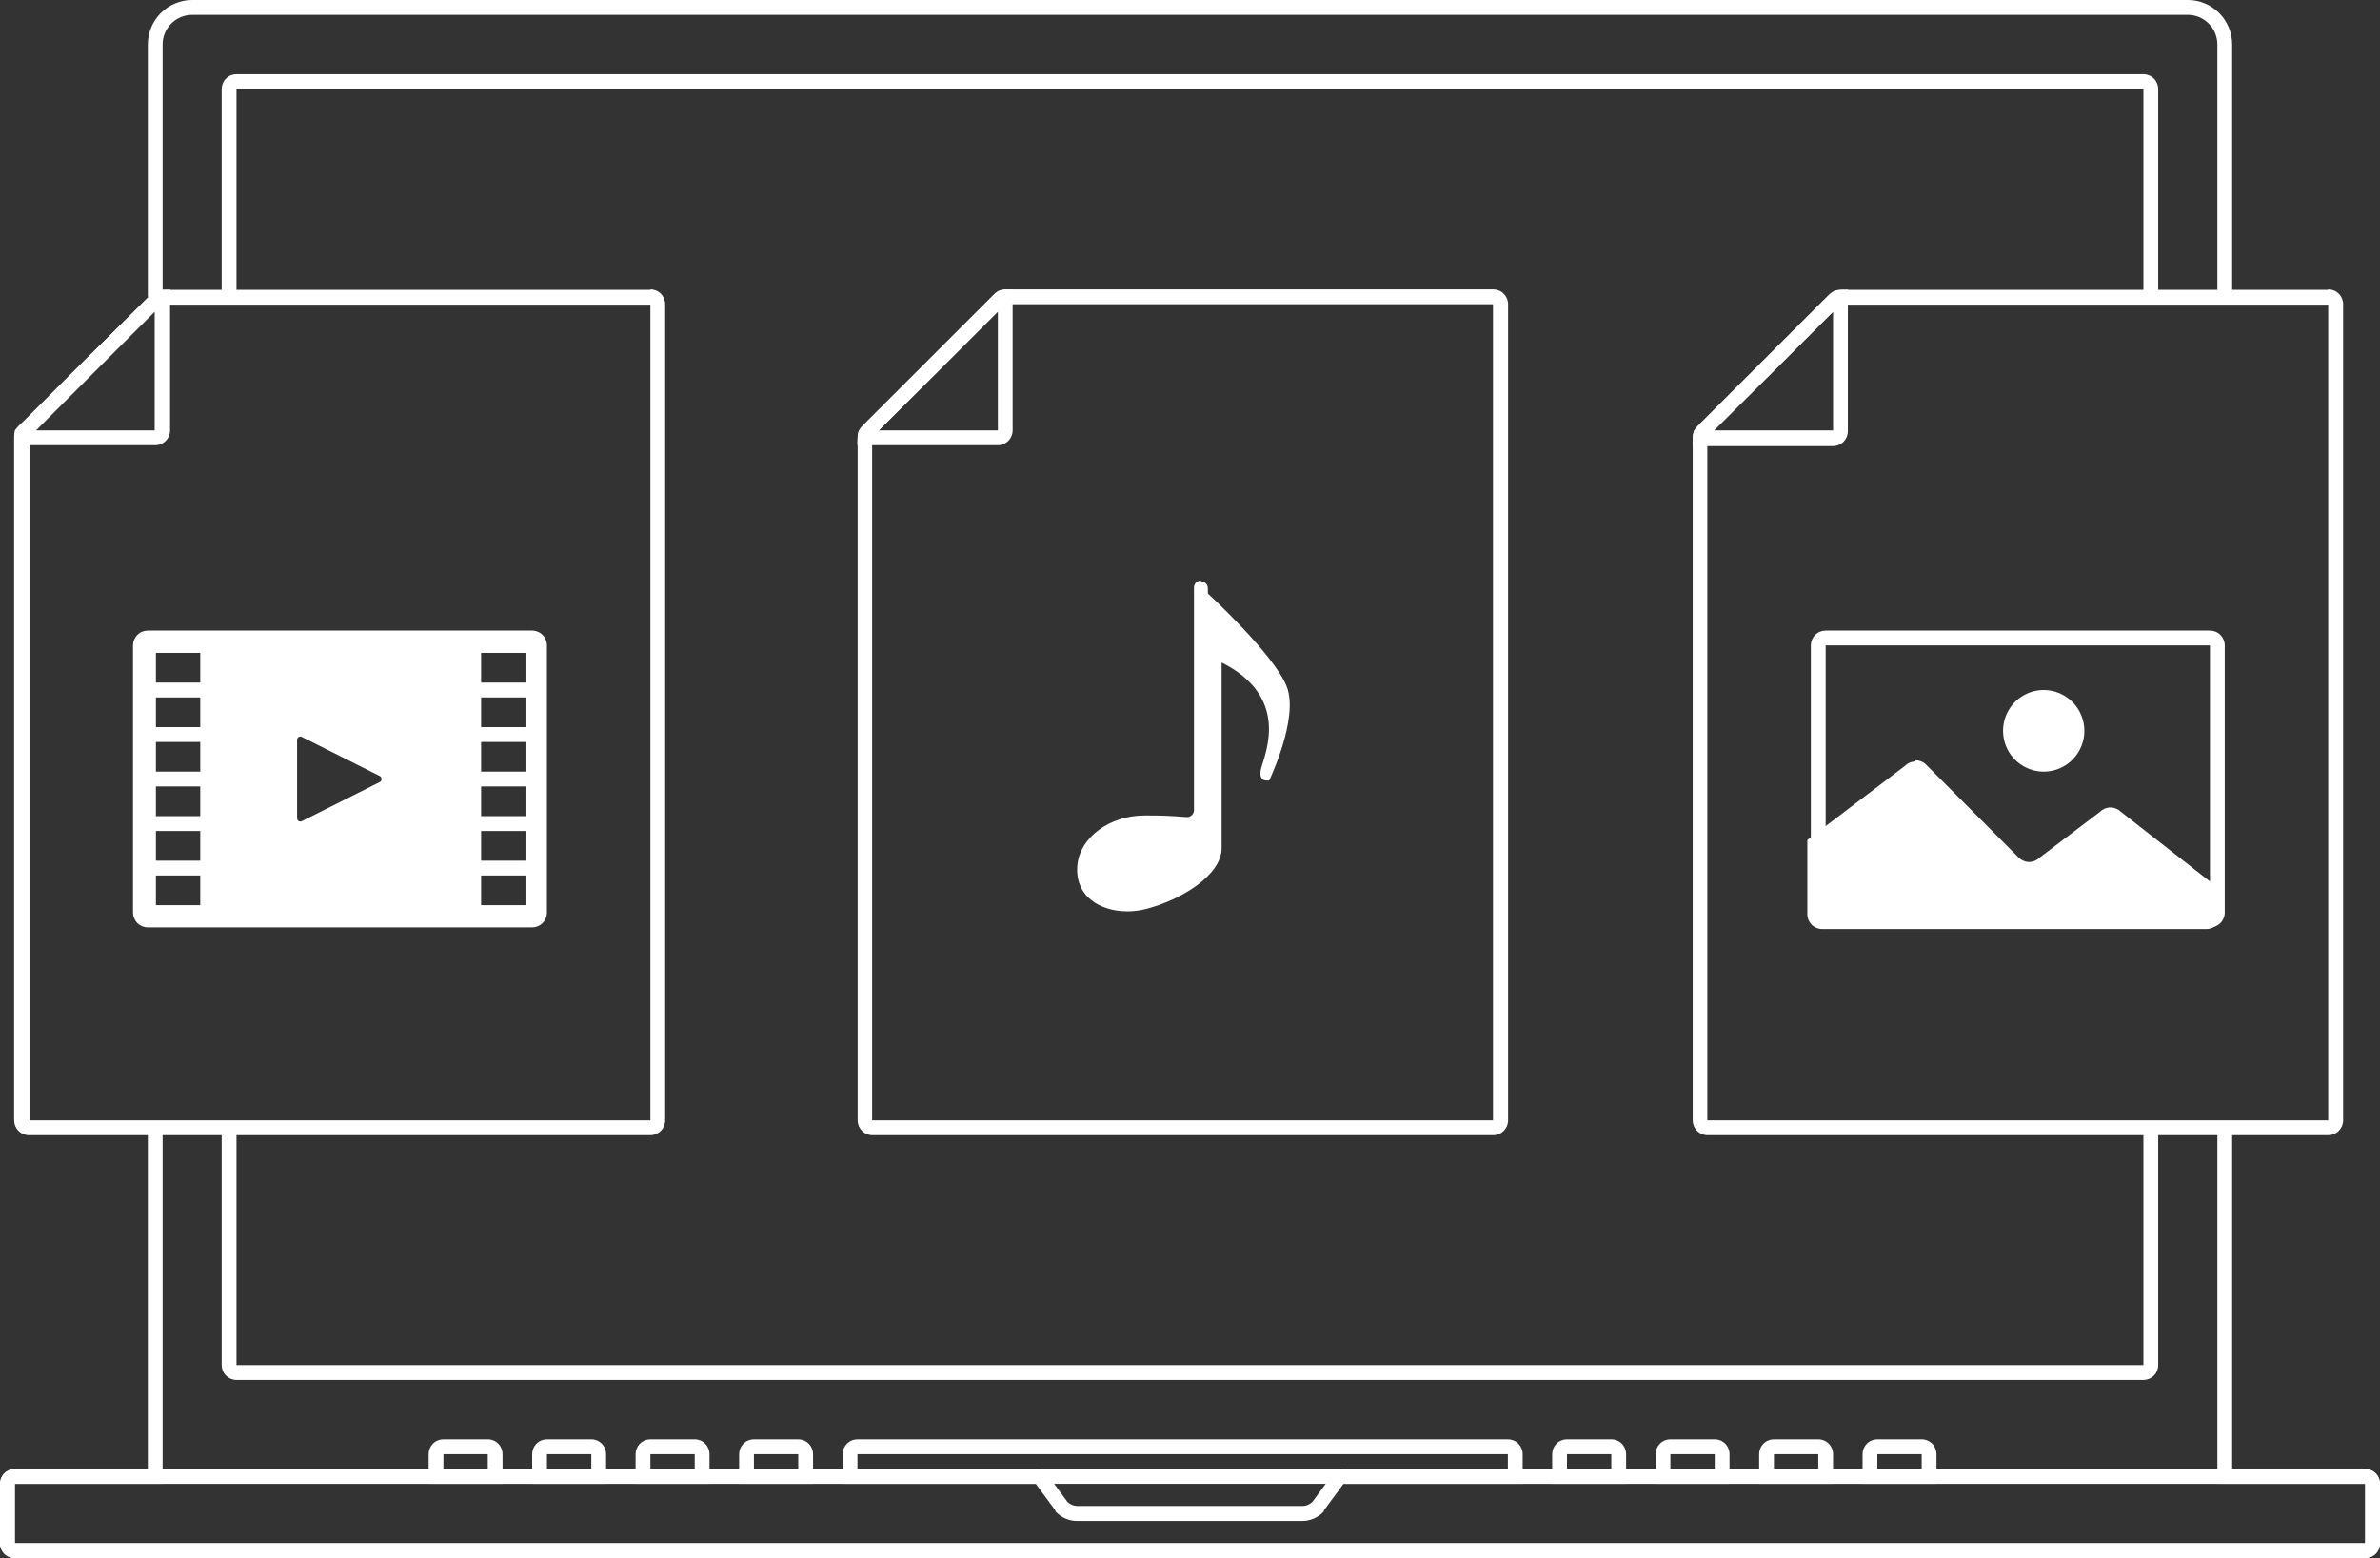 <svg width="197" height="129" viewBox="0 0 197 129" version="1.1" xmlns="http://www.w3.org/2000/svg" xmlns:xlink="http://www.w3.org/1999/xlink">
<rect x="0" y="0" width="197" height="129" fill="#333333" stroke="none"/>
<title>internet for home</title>
<desc>Created using Figma</desc>
<g id="Canvas" transform="translate(-9373 -1385)">
<g id="internet for home">
<g id="Layer 2">
<g id="Layer 1">
<g id="Vector">
<use xlink:href="#path0_fill" transform="translate(9373 1506.63)" fill="#FFFFFF"/>
</g>
<g id="Vector">
<use xlink:href="#path1_fill" transform="translate(9513.11 1408.96)" fill="#FFFFFF"/>
</g>
<g id="Vector">
<use xlink:href="#path2_fill" transform="translate(9513.1 1408.96)" fill="#FFFFFF"/>
</g>
<g id="Vector">
<use xlink:href="#path3_fill" transform="translate(9522.89 1437.21)" fill="#FFFFFF"/>
</g>
<g id="Vector">
<use xlink:href="#path4_fill" transform="translate(9523.5 1448.55)" fill="#FFFFFF"/>
</g>
<g id="Vector">
<use xlink:href="#path5_fill" transform="translate(9522.6 1447.95)" fill="#FFFFFF"/>
</g>
<g id="Vector">
<use xlink:href="#path6_fill" transform="translate(9539.41 1442.74)" fill="#FFFFFF"/>
</g>
<g id="Vector">
<use xlink:href="#path7_fill" transform="translate(9538.8 1442.13)" fill="#FFFFFF"/>
</g>
<g id="Vector">
<use xlink:href="#path8_fill" transform="translate(9373 1385)" fill="#FFFFFF"/>
</g>
<g id="Vector">
<use xlink:href="#path9_stroke" transform="translate(9384.62 1507.24)" fill="#FFFFFF"/>
</g>
<g id="Vector">
<use xlink:href="#path10_fill" transform="translate(9391.35 1391.14)" fill="#FFFFFF"/>
</g>
<g id="Vector">
<use xlink:href="#path11_fill" transform="translate(9408.48 1504.17)" fill="#FFFFFF"/>
</g>
<g id="Vector">
<use xlink:href="#path11_fill" transform="translate(9417.05 1504.17)" fill="#FFFFFF"/>
</g>
<g id="Vector">
<use xlink:href="#path11_fill" transform="translate(9425.61 1504.17)" fill="#FFFFFF"/>
</g>
<g id="Vector">
<use xlink:href="#path11_fill" transform="translate(9434.18 1504.17)" fill="#FFFFFF"/>
</g>
<g id="Vector">
<use xlink:href="#path11_fill" transform="translate(9501.48 1504.17)" fill="#FFFFFF"/>
</g>
<g id="Vector">
<use xlink:href="#path11_fill" transform="translate(9510.04 1504.17)" fill="#FFFFFF"/>
</g>
<g id="Vector">
<use xlink:href="#path11_fill" transform="translate(9518.61 1504.17)" fill="#FFFFFF"/>
</g>
<g id="Vector">
<use xlink:href="#path11_fill" transform="translate(9527.17 1504.17)" fill="#FFFFFF"/>
</g>
<g id="Vector">
<use xlink:href="#path12_fill" transform="translate(9442.75 1504.17)" fill="#FFFFFF"/>
</g>
<g id="Vector">
<use xlink:href="#path13_fill" transform="translate(9374.17 1408.96)" fill="#FFFFFF"/>
</g>
<g id="Vector">
<use xlink:href="#path14_fill" transform="translate(9374.19 1408.96)" fill="#FFFFFF"/>
</g>
<g id="Vector">
<use xlink:href="#path15_fill" transform="translate(9384.62 1437.83)" fill="#FFFFFF"/>
</g>
<g id="Vector">
<use xlink:href="#path16_fill" transform="translate(9384.01 1437.21)" fill="#FFFFFF"/>
</g>
<g id="Vector">
<use xlink:href="#path17_fill" transform="translate(9443.99 1408.96)" fill="#FFFFFF"/>
</g>
<g id="Vector">
<use xlink:href="#path18_fill" transform="translate(9443.97 1408.96)" fill="#FFFFFF"/>
</g>
<g id="Vector">
<use xlink:href="#path19_fill" transform="translate(9462.72 1434.39)" fill="#FFFFFF"/>
</g>
<g id="Vector">
<use xlink:href="#path20_fill" transform="translate(9462.16 1433.07)" fill="#FFFFFF"/>
</g>
</g>
</g>
</g>
</g>
<defs>
<path id="path0_fill" d="M 195.776 1.229L 195.776 6.143L 1.224 6.143L 1.224 1.229L 85.738 1.229L 87.365 3.44L 87.365 3.514L 87.426 3.575C 87.883 4.037 88.504 4.297 89.152 4.3L 107.787 4.3C 108.435 4.297 109.056 4.037 109.512 3.575L 109.574 3.514L 109.574 3.44L 111.201 1.229L 195.776 1.229ZM 195.776 2.05347e-05L 111.238 2.05347e-05C 111.077 -0.001 110.917 0.03 110.768 0.091C 110.619 0.152 110.483 0.242 110.369 0.356L 108.644 2.703C 108.529 2.817 108.394 2.907 108.245 2.968C 108.096 3.029 107.936 3.06 107.775 3.059L 89.213 3.059C 89.052 3.06 88.892 3.029 88.743 2.968C 88.594 2.907 88.458 2.817 88.344 2.703L 86.619 0.356C 86.504 0.242 86.369 0.152 86.22 0.091C 86.071 0.03 85.911 -0.001 85.75 2.05347e-05L 1.224 2.05347e-05C 0.899 2.05347e-05 0.588 0.129 0.358 0.36C 0.129 0.59 3.31127e-16 0.903 0 1.229L 2.37733e-16 6.143C 4.16032e-16 6.469 0.129 6.781 0.358 7.012C 0.588 7.242 0.899 7.371 1.224 7.371L 195.776 7.371C 196.101 7.371 196.412 7.242 196.642 7.012C 196.871 6.781 197 6.469 197 6.143L 197 1.229C 197 0.903 196.871 0.59 196.642 0.36C 196.412 0.129 196.101 2.05347e-05 195.776 2.05347e-05Z"/>
<path id="path1_fill" d="M 52.603 1.229L 52.603 68.8L 1.211 68.8L 1.211 12.212L 6.718 6.757L 12.212 1.265L 52.59 1.265L 52.603 1.229ZM 52.59 0.037L 12.212 0.037C 12.05 0.036 11.891 0.067 11.742 0.128C 11.593 0.189 11.457 0.279 11.343 0.393L 5.849 5.885L 0.355 11.377C 0.241 11.491 0.152 11.627 0.091 11.777C 0.03 11.927 -0.001 12.087 2.30655e-05 12.249L 2.30655e-05 68.8C 2.30655e-05 69.126 0.129 69.438 0.358 69.669C 0.588 69.899 0.899 70.029 1.224 70.029L 52.615 70.029C 52.939 70.029 53.251 69.899 53.48 69.669C 53.71 69.438 53.839 69.126 53.839 68.8L 53.839 1.229C 53.839 0.903 53.71 0.59 53.48 0.36C 53.251 0.129 52.939 0 52.615 0L 52.59 0.037Z"/>
<path id="path2_fill" d="M 11.629 1.843L 11.629 11.671L 1.779 11.671L 11.629 1.843ZM 12.767 0.025C 12.426 0.013 12.084 0.046 11.751 0.123C 11.456 0.314 11.185 0.541 10.944 0.799L 0.788 10.947C 0.527 11.183 0.297 11.451 0.103 11.745C 0.02 12.149 -0.013 12.562 0.005 12.974L 11.629 12.974C 11.953 12.974 12.265 12.844 12.494 12.614C 12.724 12.383 12.852 12.071 12.852 11.745L 12.852 0L 12.767 0.025Z"/>
<path id="path3_fill" d="M 33.037 1.229L 33.037 23.343L 1.224 23.343L 1.224 1.229L 33.037 1.229ZM 33.037 0L 1.224 0C 0.899 0 0.588 0.129 0.358 0.36C 0.129 0.59 0 0.903 0 1.229L 0 23.343C 0 23.669 0.129 23.981 0.358 24.212C 0.588 24.442 0.899 24.571 1.224 24.571L 33.037 24.571C 33.362 24.571 33.673 24.442 33.903 24.212C 34.132 23.981 34.261 23.669 34.261 23.343L 34.261 1.229C 34.261 0.903 34.132 0.59 33.903 0.36C 33.673 0.129 33.362 0 33.037 0Z"/>
<path id="path4_fill" d="M 0.612 12.617C 0.45 12.617 0.294 12.553 0.179 12.438C 0.064 12.322 0 12.166 0 12.003L 0 6.167L 7.843 0.233C 7.907 0.162 7.984 0.105 8.07 0.065C 8.156 0.025 8.25 0.003 8.345 -5.62395e-07C 8.425 0 8.504 0.017 8.578 0.049C 8.651 0.08 8.718 0.126 8.773 0.184L 16.445 7.887C 16.789 8.233 17.256 8.426 17.742 8.426C 18.229 8.426 18.695 8.233 19.039 7.887L 23.934 4.202C 23.997 4.131 24.074 4.073 24.16 4.033C 24.247 3.993 24.34 3.971 24.435 3.968C 24.515 3.969 24.595 3.985 24.668 4.017C 24.742 4.049 24.808 4.095 24.864 4.153L 33.037 10.455L 33.037 12.003C 33.037 12.166 32.973 12.322 32.858 12.438C 32.743 12.553 32.588 12.617 32.425 12.617L 0.612 12.617Z"/>
<path id="path5_fill" d="M 9.238 1.216L 16.91 8.919C 17.356 9.369 17.958 9.627 18.59 9.641C 19.222 9.655 19.834 9.423 20.3 8.993L 25.194 5.246L 25.267 5.246L 33.111 11.389L 33.111 12.617L 1.297 12.617L 1.297 7.077L 8.896 1.327L 8.957 1.327L 9.238 1.216ZM 8.957 0.098C 8.796 0.097 8.636 0.128 8.487 0.19C 8.338 0.251 8.202 0.341 8.088 0.455L 2.6139e-06 6.597L 2.6139e-06 12.74C 2.6139e-06 13.066 0.129 13.379 0.358 13.609C 0.588 13.839 0.899 13.969 1.224 13.969L 33.037 13.969C 33.362 13.969 33.673 13.839 33.903 13.609C 34.132 13.379 34.261 13.066 34.261 12.74L 34.261 10.762L 25.953 4.263C 25.723 4.034 25.413 3.906 25.09 3.906C 24.767 3.906 24.457 4.034 24.227 4.263L 19.223 8.059C 18.994 8.288 18.683 8.417 18.36 8.417C 18.037 8.417 17.727 8.288 17.497 8.059L 9.826 0.356C 9.711 0.242 9.576 0.152 9.427 0.091C 9.277 0.03 9.118 -0.001 8.957 2.25968e-05L 8.957 0.098Z"/>
<path id="path6_fill" d="M 2.753 5.529C 4.274 5.529 5.506 4.291 5.506 2.764C 5.506 1.238 4.274 0 2.753 0C 1.233 0 0 1.238 0 2.764C 0 4.291 1.233 5.529 2.753 5.529Z"/>
<path id="path7_fill" d="M 3.365 1.229C 3.788 1.229 4.202 1.355 4.555 1.591C 4.907 1.827 5.181 2.163 5.343 2.556C 5.505 2.949 5.548 3.381 5.465 3.798C 5.382 4.215 5.179 4.598 4.879 4.899C 4.58 5.2 4.198 5.404 3.783 5.487C 3.367 5.57 2.937 5.528 2.545 5.365C 2.154 5.202 1.82 4.927 1.584 4.573C 1.349 4.219 1.224 3.804 1.224 3.379C 1.224 2.808 1.449 2.261 1.851 1.858C 2.252 1.455 2.797 1.229 3.365 1.229ZM 3.365 0C 2.699 0 2.049 0.198 1.495 0.569C 0.942 0.941 0.511 1.468 0.256 2.086C 0.001 2.703 -0.065 3.382 0.065 4.038C 0.194 4.693 0.515 5.295 0.986 5.768C 1.456 6.24 2.056 6.562 2.708 6.692C 3.361 6.823 4.038 6.756 4.653 6.5C 5.267 6.244 5.793 5.811 6.163 5.256C 6.532 4.7 6.73 4.047 6.73 3.379C 6.73 2.483 6.375 1.623 5.744 0.99C 5.113 0.356 4.257 0 3.365 0Z"/>
<path id="path8_fill" d="M 195.776 121.629L 184.764 121.629L 184.764 93.371L 183.54 93.371L 183.54 122.857L 195.776 122.857L 195.776 127.771L 1.224 127.771L 1.224 122.857L 13.46 122.857L 13.46 93.371L 12.236 93.371L 12.236 121.629L 1.224 121.629C 0.899 121.629 0.588 121.758 0.358 121.988C 0.129 122.219 3.31127e-16 122.531 0 122.857L 2.37733e-16 127.771C 4.16032e-16 128.097 0.129 128.41 0.358 128.64C 0.588 128.871 0.899 129 1.224 129L 195.776 129C 196.101 129 196.412 128.871 196.642 128.64C 196.871 128.41 197 128.097 197 127.771L 197 122.857C 197 122.531 196.871 122.219 196.642 121.988C 196.412 121.758 196.101 121.629 195.776 121.629ZM 13.46 24.571L 13.46 3.686C 13.46 3.034 13.717 2.409 14.176 1.948C 14.635 1.487 15.258 1.229 15.907 1.229L 181.093 1.229C 181.742 1.229 182.365 1.487 182.824 1.948C 183.283 2.409 183.54 3.034 183.54 3.686L 183.54 24.571L 184.764 24.571L 184.764 3.686C 184.764 2.708 184.377 1.771 183.689 1.08C 183 0.388 182.067 7.84293e-16 181.093 2.04598e-16L 15.907 0C 14.933 8.86592e-16 14 0.388 13.311 1.08C 12.623 1.771 12.236 2.708 12.236 3.686L 12.236 24.571L 13.46 24.571Z"/>
<path id="path9_stroke" d="M 0 -0.5C -0.276 -0.5 -0.5 -0.276 -0.5 0C -0.5 0.276 -0.276 0.5 0 0.5L 0 -0.5ZM 172.528 0.5C 172.804 0.5 173.028 0.276 173.028 0C 173.028 -0.276 172.804 -0.5 172.528 -0.5L 172.528 0.5ZM 0 0.5L 172.528 0.5L 172.528 -0.5L 0 -0.5L 0 0.5Z"/>
<path id="path10_fill" d="M 159.068 106.886L 1.224 106.886L 1.224 87.229L 0 87.229L 0 106.886C 0 107.212 0.129 107.524 0.358 107.754C 0.588 107.985 0.899 108.114 1.224 108.114L 159.068 108.114C 159.393 108.114 159.704 107.985 159.934 107.754C 160.163 107.524 160.292 107.212 160.292 106.886L 160.292 87.229L 159.068 87.229L 159.068 106.886ZM 159.068 0L 1.224 0C 0.899 0 0.588 0.129 0.358 0.36C 0.129 0.59 0 0.903 0 1.229L 0 18.429L 1.224 18.429L 1.224 1.229L 159.068 1.229L 159.068 18.429L 160.292 18.429L 160.292 1.229C 160.292 0.903 160.163 0.59 159.934 0.36C 159.704 0.129 159.393 0 159.068 0Z"/>
<path id="path11_fill" d="M 4.894 1.229L 4.894 2.457L 1.224 2.457L 1.224 1.229L 4.894 1.229ZM 4.894 0L 1.224 0C 0.899 0 0.588 0.129 0.358 0.36C 0.129 0.59 0 0.903 0 1.229L 0 3.686L 6.118 3.686L 6.118 1.229C 6.118 0.903 5.989 0.59 5.76 0.36C 5.53 0.129 5.219 0 4.894 0Z"/>
<path id="path12_fill" d="M 55.062 1.229L 55.062 2.457L 1.224 2.457L 1.224 1.229L 55.062 1.229ZM 55.062 0L 1.224 0C 0.899 0 0.588 0.129 0.358 0.36C 0.129 0.59 0 0.903 0 1.229L 0 3.686L 56.286 3.686L 56.286 1.229C 56.286 0.903 56.157 0.59 55.927 0.36C 55.698 0.129 55.387 0 55.062 0Z"/>
<path id="path13_fill" d="M 52.664 1.229L 52.664 68.8L 1.273 68.8L 1.273 12.212L 6.718 6.757L 12.212 1.265L 52.664 1.265L 52.664 1.229ZM 52.664 0.037L 12.285 0.037C 12.124 0.036 11.964 0.067 11.815 0.128C 11.666 0.189 11.531 0.279 11.416 0.393L 5.849 5.848L 0.355 11.352C 0.241 11.467 0.152 11.603 0.091 11.753C 0.03 11.902 -0.001 12.063 2.04254e-05 12.224L 2.04254e-05 68.8C 2.04254e-05 69.126 0.129 69.438 0.358 69.669C 0.588 69.899 0.899 70.029 1.224 70.029L 52.664 70.029C 52.988 70.029 53.3 69.899 53.529 69.669C 53.759 69.438 53.888 69.126 53.888 68.8L 53.888 1.229C 53.888 0.903 53.759 0.59 53.529 0.36C 53.3 0.129 52.988 0 52.664 0L 52.664 0.037Z"/>
<path id="path14_fill" d="M 11.613 1.843L 11.613 11.671L 1.751 11.671L 11.601 1.843L 11.613 1.843ZM 12.739 0.025C 12.397 0.013 12.056 0.046 11.723 0.123C 11.428 0.314 11.156 0.541 10.915 0.799L 0.772 10.922C 0.497 11.14 0.25 11.392 0.038 11.671C -0.013 12.079 -0.013 12.492 0.038 12.9L 11.662 12.9C 11.986 12.9 12.298 12.771 12.527 12.54C 12.757 12.31 12.886 11.997 12.886 11.671L 12.886 0L 12.739 0.025Z"/>
<path id="path15_fill" d="M 32.425 0L 0.612 0C 0.45 0 0.294 0.065 0.179 0.18C 0.064 0.295 0 0.451 0 0.614L 0 22.729C 0 22.892 0.064 23.048 0.179 23.163C 0.294 23.278 0.45 23.343 0.612 23.343L 32.425 23.343C 32.588 23.343 32.743 23.278 32.858 23.163C 32.973 23.048 33.037 22.892 33.037 22.729L 33.037 0.614C 33.037 0.451 32.973 0.295 32.858 0.18C 32.743 0.065 32.588 0 32.425 0ZM 4.956 4.914L 4.956 7.371L 1.285 7.371L 1.285 4.914L 4.956 4.914ZM 1.285 3.686L 1.285 1.229L 4.956 1.229L 4.956 3.686L 1.285 3.686ZM 4.956 8.6L 4.956 11.057L 1.285 11.057L 1.285 8.6L 4.956 8.6ZM 4.956 12.286L 4.956 14.743L 1.285 14.743L 1.285 12.286L 4.956 12.286ZM 4.956 15.971L 4.956 18.429L 1.285 18.429L 1.285 15.971L 4.956 15.971ZM 4.956 19.657L 4.956 22.114L 1.285 22.114L 1.285 19.657L 4.956 19.657ZM 12.97 14.915L 12.97 8.428C 12.969 8.381 12.98 8.335 13.003 8.294C 13.025 8.253 13.057 8.219 13.097 8.194C 13.136 8.169 13.181 8.155 13.228 8.153C 13.274 8.151 13.32 8.161 13.362 8.182L 19.822 11.426C 19.866 11.45 19.902 11.486 19.927 11.529C 19.952 11.572 19.965 11.621 19.965 11.671C 19.965 11.721 19.952 11.77 19.927 11.814C 19.902 11.857 19.866 11.893 19.822 11.917L 13.362 15.161C 13.32 15.182 13.274 15.192 13.228 15.19C 13.181 15.188 13.136 15.174 13.097 15.149C 13.057 15.124 13.025 15.09 13.003 15.049C 12.98 15.008 12.969 14.961 12.97 14.915ZM 31.875 8.6L 31.875 11.057L 28.204 11.057L 28.204 8.6L 31.875 8.6ZM 28.204 7.371L 28.204 4.914L 31.875 4.914L 31.875 7.371L 28.204 7.371ZM 31.875 12.286L 31.875 14.743L 28.204 14.743L 28.204 12.286L 31.875 12.286ZM 31.875 15.971L 31.875 18.429L 28.204 18.429L 28.204 15.971L 31.875 15.971ZM 31.875 19.657L 31.875 22.114L 28.204 22.114L 28.204 19.657L 31.875 19.657ZM 31.875 3.686L 28.204 3.686L 28.204 1.229L 31.875 1.229L 31.875 3.686Z"/>
<path id="path16_fill" d="M 33.037 0L 1.224 0C 0.899 0 0.588 0.129 0.358 0.36C 0.129 0.59 0 0.903 0 1.229L 0 23.343C 0 23.669 0.129 23.981 0.358 24.212C 0.588 24.442 0.899 24.571 1.224 24.571L 33.037 24.571C 33.362 24.571 33.673 24.442 33.903 24.212C 34.132 23.981 34.261 23.669 34.261 23.343L 34.261 1.229C 34.261 0.903 34.132 0.59 33.903 0.36C 33.673 0.129 33.362 0 33.037 0ZM 1.224 1.229L 33.037 1.229L 33.037 23.343L 1.224 23.343L 1.224 1.229Z"/>
<path id="path17_fill" d="M 52.59 1.229L 52.59 68.8L 1.199 68.8L 1.199 12.212L 6.693 6.757L 12.212 1.229L 52.59 1.229ZM 52.59 2.05347e-05L 12.212 2.05347e-05C 12.05 -0.001 11.891 0.03 11.742 0.091C 11.593 0.152 11.457 0.242 11.343 0.356L 5.849 5.848L 0.355 11.34C 0.241 11.454 0.152 11.591 0.091 11.74C 0.03 11.89 -0.001 12.05 2.10118e-05 12.212L 2.10118e-05 68.8C 2.10118e-05 69.126 0.129 69.438 0.358 69.669C 0.588 69.899 0.899 70.029 1.224 70.029L 52.615 70.029C 52.939 70.029 53.251 69.899 53.48 69.669C 53.71 69.438 53.839 69.126 53.839 68.8L 53.839 1.229C 53.839 0.903 53.71 0.59 53.48 0.36C 53.251 0.129 52.939 2.05347e-05 52.615 2.05347e-05L 52.59 2.05347e-05Z"/>
<path id="path18_fill" d="M 11.627 1.843L 11.627 11.671L 1.777 11.671L 11.627 1.843ZM 12.765 0.025C 12.423 0.013 12.082 0.046 11.749 0.123C 11.454 0.314 11.182 0.541 10.941 0.799L 0.785 10.947C 0.525 11.183 0.295 11.451 0.1 11.745C 0.023 12.125 -0.01 12.512 0.002 12.9L 11.627 12.9C 11.951 12.9 12.262 12.771 12.492 12.54C 12.721 12.31 12.85 11.997 12.85 11.671L 12.85 0L 12.765 0.025Z"/>
<path id="path19_fill" d="M 3.556 25.431C 3.019 25.461 2.482 25.378 1.978 25.187C 1.475 24.997 1.016 24.704 0.632 24.326C 0.384 24.036 0.203 23.696 0.099 23.329C -0.004 22.962 -0.027 22.577 0.032 22.2C 0.24 20.284 2.48 18.723 4.927 18.723C 6.058 18.707 7.189 18.748 8.316 18.846L 8.439 18.846C 8.763 18.846 9.074 18.717 9.304 18.486C 9.533 18.256 9.662 17.944 9.662 17.618L 9.662 9.37326e-07L 9.821 0.147C 9.821 0.147 15.242 5.234 16.172 7.691C 16.483 9.315 16.308 10.995 15.67 12.519C 16.074 10.394 15.976 7.126 11.595 4.927L 10.714 4.484L 10.714 20.824C 10.714 22.643 7.68 24.51 4.878 25.259C 4.446 25.37 4.002 25.428 3.556 25.431Z"/>
<path id="path20_fill" d="M 10.856 2.752C 12.528 4.356 14.066 6.094 15.457 7.949C 14.62 6.999 13.6 6.23 12.459 5.688L 10.856 4.877L 10.856 2.752ZM 10.684 19.743L 10.684 22.139C 10.684 23.429 8.127 25.259 5.313 25.984C 4.913 26.085 4.502 26.134 4.089 26.132C 3.642 26.155 3.195 26.088 2.775 25.934C 2.354 25.78 1.969 25.542 1.642 25.235C 1.453 25.009 1.316 24.745 1.24 24.461C 1.164 24.176 1.151 23.879 1.201 23.589C 1.385 21.955 3.331 20.652 5.545 20.652C 6.652 20.637 7.759 20.679 8.861 20.775L 9.057 20.775C 9.399 20.774 9.734 20.676 10.022 20.491C 10.31 20.306 10.54 20.042 10.684 19.731L 10.684 19.743ZM 10.244 1.31226e-06C 10.091 1.31226e-06 9.945 0.061 9.837 0.169C 9.729 0.277 9.669 0.424 9.669 0.577L 9.669 19.006C 9.669 19.159 9.608 19.306 9.5 19.414C 9.393 19.523 9.246 19.583 9.094 19.583L 9.033 19.583C 7.885 19.48 6.734 19.435 5.582 19.448C 2.658 19.448 0.259 21.291 0.027 23.478C -0.267 26.132 1.899 27.385 4.15 27.385C 4.658 27.386 5.163 27.324 5.655 27.201C 8.653 26.439 11.957 24.363 11.957 22.163L 11.957 6.782C 17.561 9.595 15.628 14.153 15.236 15.505C 15.016 16.389 15.383 16.549 15.652 16.549C 15.733 16.56 15.816 16.56 15.897 16.549C 15.897 16.549 18.344 11.45 17.365 8.821C 16.386 6.192 10.819 1.069 10.819 1.069L 10.819 0.639C 10.819 0.486 10.758 0.339 10.651 0.231C 10.543 0.122 10.396 0.061 10.244 0.061L 10.244 1.31226e-06Z"/>
</defs>
</svg>
